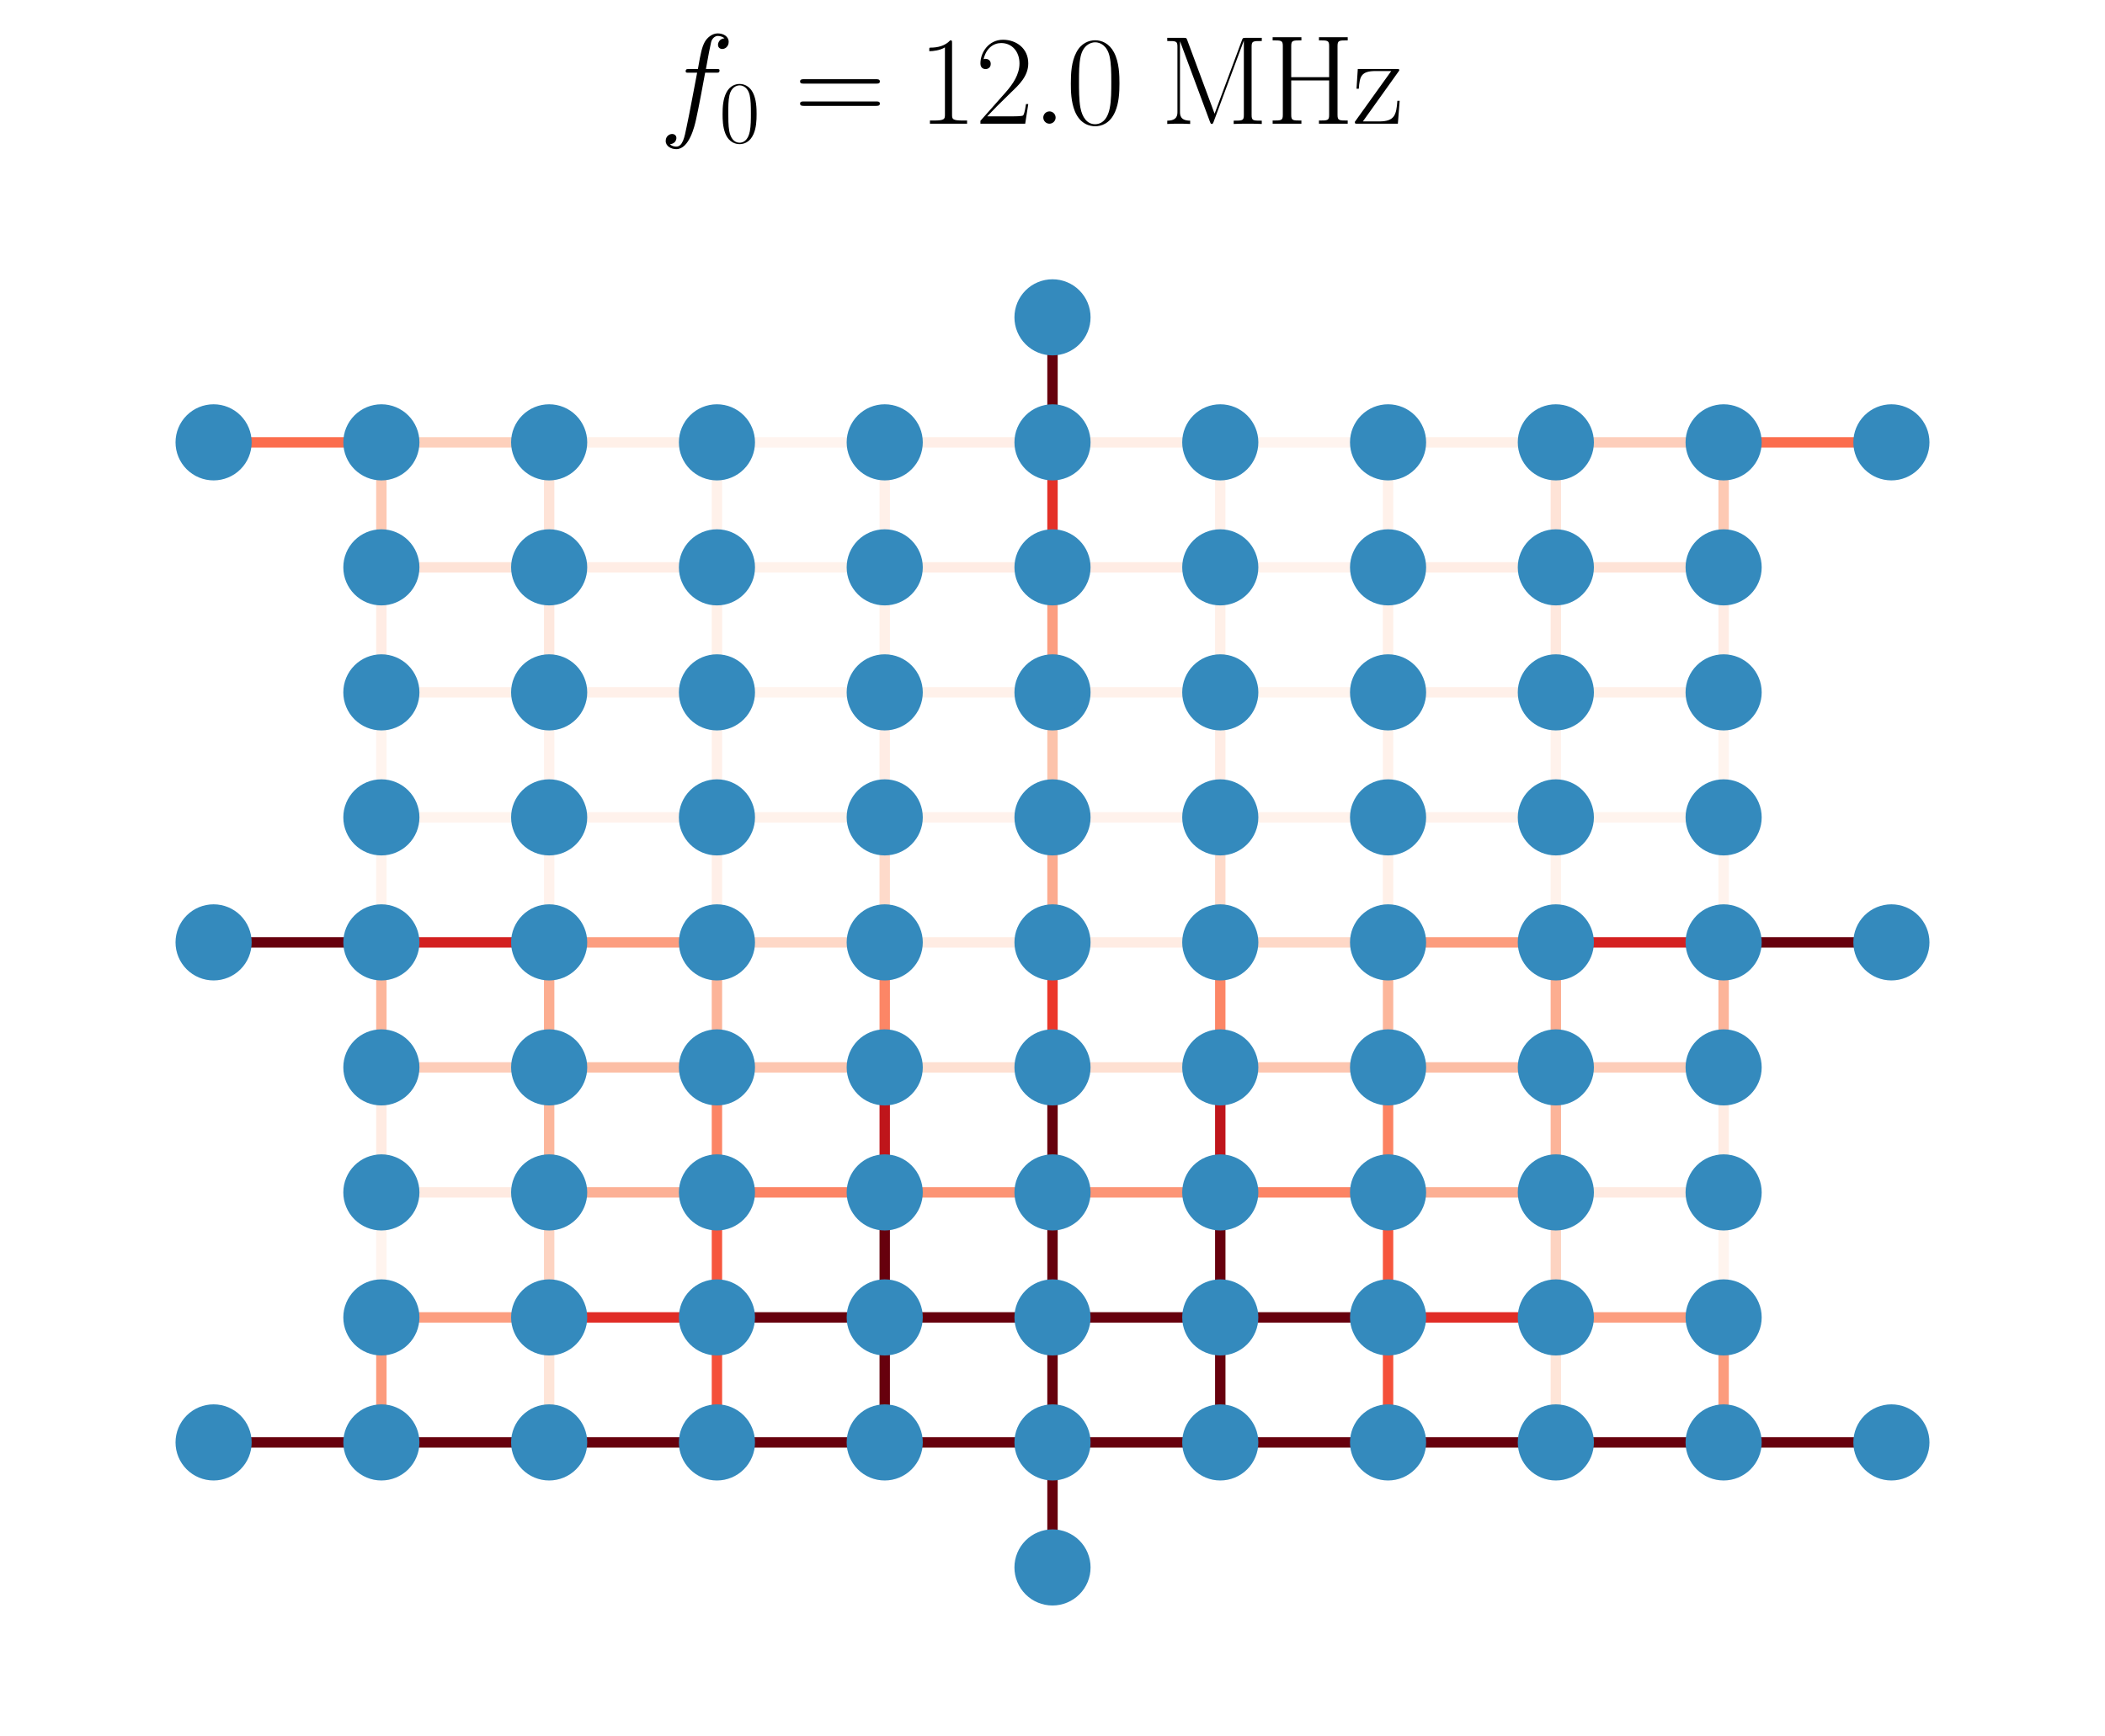 <?xml version="1.0" encoding="utf-8" standalone="no"?>
<!DOCTYPE svg PUBLIC "-//W3C//DTD SVG 1.1//EN"
  "http://www.w3.org/Graphics/SVG/1.1/DTD/svg11.dtd">
<svg xmlns:xlink="http://www.w3.org/1999/xlink" width="202.5pt" height="167.032pt" viewBox="0 0 202.5 167.032" xmlns="http://www.w3.org/2000/svg" version="1.1">
 <defs>
  <style type="text/css">*{stroke-linejoin: round; stroke-linecap: butt}</style>
 </defs>
 <g id="figure_1">
  <g id="patch_1">
   <path d="M 0 167.032 
L 202.5 167.032 
L 202.5 0 
L 0 0 
L 0 167.032 
z
" style="fill: none"/>
  </g>
  <g id="axes_1">
   <g id="LineCollection_1">
    <path d="M 101.25 150.804 
L 101.25 138.776 
" clip-path="url(#p8a88e7e99f)" style="fill: none; stroke: #67000d"/>
    <path d="M 101.25 138.776 
L 85.11 138.776 
" clip-path="url(#p8a88e7e99f)" style="fill: none; stroke: #67000d"/>
    <path d="M 101.25 138.776 
L 117.39 138.776 
" clip-path="url(#p8a88e7e99f)" style="fill: none; stroke: #67000d"/>
    <path d="M 101.25 138.776 
L 101.25 126.749 
" clip-path="url(#p8a88e7e99f)" style="fill: none; stroke: #67000d"/>
    <path d="M 20.548 138.776 
L 36.688 138.776 
" clip-path="url(#p8a88e7e99f)" style="fill: none; stroke: #67000d"/>
    <path d="M 36.688 138.776 
L 52.829 138.776 
" clip-path="url(#p8a88e7e99f)" style="fill: none; stroke: #67000d"/>
    <path d="M 36.688 138.776 
L 36.688 126.749 
" clip-path="url(#p8a88e7e99f)" style="fill: none; stroke: #fc9c7d"/>
    <path d="M 181.952 138.776 
L 165.812 138.776 
" clip-path="url(#p8a88e7e99f)" style="fill: none; stroke: #67000d"/>
    <path d="M 165.812 138.776 
L 149.671 138.776 
" clip-path="url(#p8a88e7e99f)" style="fill: none; stroke: #67000d"/>
    <path d="M 165.812 138.776 
L 165.812 126.749 
" clip-path="url(#p8a88e7e99f)" style="fill: none; stroke: #fc9c7d"/>
    <path d="M 20.548 90.667 
L 36.688 90.667 
" clip-path="url(#p8a88e7e99f)" style="fill: none; stroke: #67000d"/>
    <path d="M 36.688 90.667 
L 36.688 102.694 
" clip-path="url(#p8a88e7e99f)" style="fill: none; stroke: #fcb69b"/>
    <path d="M 36.688 90.667 
L 52.829 90.667 
" clip-path="url(#p8a88e7e99f)" style="fill: none; stroke: #d32020"/>
    <path d="M 36.688 90.667 
L 36.688 78.64 
" clip-path="url(#p8a88e7e99f)" style="fill: none; stroke: #fff3ed"/>
    <path d="M 181.952 90.667 
L 165.812 90.667 
" clip-path="url(#p8a88e7e99f)" style="fill: none; stroke: #67000d"/>
    <path d="M 165.812 90.667 
L 165.812 102.694 
" clip-path="url(#p8a88e7e99f)" style="fill: none; stroke: #fcb499"/>
    <path d="M 165.812 90.667 
L 149.671 90.667 
" clip-path="url(#p8a88e7e99f)" style="fill: none; stroke: #d42121"/>
    <path d="M 165.812 90.667 
L 165.812 78.64 
" clip-path="url(#p8a88e7e99f)" style="fill: none; stroke: #fff3ed"/>
    <path d="M 20.548 42.558 
L 36.688 42.558 
" clip-path="url(#p8a88e7e99f)" style="fill: none; stroke: #fb6d4d"/>
    <path d="M 36.688 42.558 
L 36.688 54.585 
" clip-path="url(#p8a88e7e99f)" style="fill: none; stroke: #fdc9b3"/>
    <path d="M 36.688 42.558 
L 52.829 42.558 
" clip-path="url(#p8a88e7e99f)" style="fill: none; stroke: #fdd0bc"/>
    <path d="M 181.952 42.558 
L 165.812 42.558 
" clip-path="url(#p8a88e7e99f)" style="fill: none; stroke: #fb6d4d"/>
    <path d="M 165.812 42.558 
L 165.812 54.585 
" clip-path="url(#p8a88e7e99f)" style="fill: none; stroke: #fdc9b3"/>
    <path d="M 165.812 42.558 
L 149.671 42.558 
" clip-path="url(#p8a88e7e99f)" style="fill: none; stroke: #fdcebb"/>
    <path d="M 101.25 30.531 
L 101.25 42.558 
" clip-path="url(#p8a88e7e99f)" style="fill: none; stroke: #67000d"/>
    <path d="M 101.25 42.558 
L 101.25 54.585 
" clip-path="url(#p8a88e7e99f)" style="fill: none; stroke: #e43027"/>
    <path d="M 101.25 42.558 
L 85.11 42.558 
" clip-path="url(#p8a88e7e99f)" style="fill: none; stroke: #ffeee7"/>
    <path d="M 101.25 42.558 
L 117.39 42.558 
" clip-path="url(#p8a88e7e99f)" style="fill: none; stroke: #ffeee6"/>
    <path d="M 52.829 138.776 
L 68.969 138.776 
" clip-path="url(#p8a88e7e99f)" style="fill: none; stroke: #67000d"/>
    <path d="M 52.829 138.776 
L 52.829 126.749 
" clip-path="url(#p8a88e7e99f)" style="fill: none; stroke: #fee5d8"/>
    <path d="M 36.688 126.749 
L 52.829 126.749 
" clip-path="url(#p8a88e7e99f)" style="fill: none; stroke: #fc9e80"/>
    <path d="M 36.688 126.749 
L 36.688 114.722 
" clip-path="url(#p8a88e7e99f)" style="fill: none; stroke: #fff4ee"/>
    <path d="M 68.969 138.776 
L 85.11 138.776 
" clip-path="url(#p8a88e7e99f)" style="fill: none; stroke: #67000d"/>
    <path d="M 68.969 138.776 
L 68.969 126.749 
" clip-path="url(#p8a88e7e99f)" style="fill: none; stroke: #f4503a"/>
    <path d="M 52.829 126.749 
L 68.969 126.749 
" clip-path="url(#p8a88e7e99f)" style="fill: none; stroke: #e02c26"/>
    <path d="M 52.829 126.749 
L 52.829 114.722 
" clip-path="url(#p8a88e7e99f)" style="fill: none; stroke: #fdd3c1"/>
    <path d="M 85.11 138.776 
L 85.11 126.749 
" clip-path="url(#p8a88e7e99f)" style="fill: none; stroke: #67000d"/>
    <path d="M 68.969 126.749 
L 85.11 126.749 
" clip-path="url(#p8a88e7e99f)" style="fill: none; stroke: #67000d"/>
    <path d="M 68.969 126.749 
L 68.969 114.722 
" clip-path="url(#p8a88e7e99f)" style="fill: none; stroke: #f6563d"/>
    <path d="M 85.11 126.749 
L 101.25 126.749 
" clip-path="url(#p8a88e7e99f)" style="fill: none; stroke: #67000d"/>
    <path d="M 85.11 126.749 
L 85.11 114.722 
" clip-path="url(#p8a88e7e99f)" style="fill: none; stroke: #67000d"/>
    <path d="M 117.39 138.776 
L 133.531 138.776 
" clip-path="url(#p8a88e7e99f)" style="fill: none; stroke: #67000d"/>
    <path d="M 117.39 138.776 
L 117.39 126.749 
" clip-path="url(#p8a88e7e99f)" style="fill: none; stroke: #67000d"/>
    <path d="M 101.25 126.749 
L 117.39 126.749 
" clip-path="url(#p8a88e7e99f)" style="fill: none; stroke: #67000d"/>
    <path d="M 101.25 126.749 
L 101.25 114.722 
" clip-path="url(#p8a88e7e99f)" style="fill: none; stroke: #67000d"/>
    <path d="M 133.531 138.776 
L 149.671 138.776 
" clip-path="url(#p8a88e7e99f)" style="fill: none; stroke: #67000d"/>
    <path d="M 133.531 138.776 
L 133.531 126.749 
" clip-path="url(#p8a88e7e99f)" style="fill: none; stroke: #f4503a"/>
    <path d="M 117.39 126.749 
L 133.531 126.749 
" clip-path="url(#p8a88e7e99f)" style="fill: none; stroke: #67000d"/>
    <path d="M 117.39 126.749 
L 117.39 114.722 
" clip-path="url(#p8a88e7e99f)" style="fill: none; stroke: #67000d"/>
    <path d="M 149.671 138.776 
L 149.671 126.749 
" clip-path="url(#p8a88e7e99f)" style="fill: none; stroke: #fee5d8"/>
    <path d="M 133.531 126.749 
L 149.671 126.749 
" clip-path="url(#p8a88e7e99f)" style="fill: none; stroke: #e02c26"/>
    <path d="M 133.531 126.749 
L 133.531 114.722 
" clip-path="url(#p8a88e7e99f)" style="fill: none; stroke: #f6563d"/>
    <path d="M 149.671 126.749 
L 165.812 126.749 
" clip-path="url(#p8a88e7e99f)" style="fill: none; stroke: #fc9d7f"/>
    <path d="M 149.671 126.749 
L 149.671 114.722 
" clip-path="url(#p8a88e7e99f)" style="fill: none; stroke: #fdd3c1"/>
    <path d="M 165.812 126.749 
L 165.812 114.722 
" clip-path="url(#p8a88e7e99f)" style="fill: none; stroke: #fff4ee"/>
    <path d="M 36.688 114.722 
L 52.829 114.722 
" clip-path="url(#p8a88e7e99f)" style="fill: none; stroke: #feeae1"/>
    <path d="M 36.688 114.722 
L 36.688 102.694 
" clip-path="url(#p8a88e7e99f)" style="fill: none; stroke: #ffebe2"/>
    <path d="M 52.829 114.722 
L 68.969 114.722 
" clip-path="url(#p8a88e7e99f)" style="fill: none; stroke: #fcb095"/>
    <path d="M 52.829 114.722 
L 52.829 102.694 
" clip-path="url(#p8a88e7e99f)" style="fill: none; stroke: #fcb69b"/>
    <path d="M 68.969 114.722 
L 85.11 114.722 
" clip-path="url(#p8a88e7e99f)" style="fill: none; stroke: #fc8464"/>
    <path d="M 68.969 114.722 
L 68.969 102.694 
" clip-path="url(#p8a88e7e99f)" style="fill: none; stroke: #fc8565"/>
    <path d="M 85.11 114.722 
L 101.25 114.722 
" clip-path="url(#p8a88e7e99f)" style="fill: none; stroke: #fc9474"/>
    <path d="M 85.11 114.722 
L 85.11 102.694 
" clip-path="url(#p8a88e7e99f)" style="fill: none; stroke: #bf151b"/>
    <path d="M 101.25 114.722 
L 117.39 114.722 
" clip-path="url(#p8a88e7e99f)" style="fill: none; stroke: #fc9576"/>
    <path d="M 101.25 114.722 
L 101.25 102.694 
" clip-path="url(#p8a88e7e99f)" style="fill: none; stroke: #67000d"/>
    <path d="M 117.39 114.722 
L 133.531 114.722 
" clip-path="url(#p8a88e7e99f)" style="fill: none; stroke: #fc8464"/>
    <path d="M 117.39 114.722 
L 117.39 102.694 
" clip-path="url(#p8a88e7e99f)" style="fill: none; stroke: #bf151b"/>
    <path d="M 133.531 114.722 
L 149.671 114.722 
" clip-path="url(#p8a88e7e99f)" style="fill: none; stroke: #fcaf93"/>
    <path d="M 133.531 114.722 
L 133.531 102.694 
" clip-path="url(#p8a88e7e99f)" style="fill: none; stroke: #fc8262"/>
    <path d="M 149.671 114.722 
L 165.812 114.722 
" clip-path="url(#p8a88e7e99f)" style="fill: none; stroke: #feeae1"/>
    <path d="M 149.671 114.722 
L 149.671 102.694 
" clip-path="url(#p8a88e7e99f)" style="fill: none; stroke: #fcb499"/>
    <path d="M 165.812 114.722 
L 165.812 102.694 
" clip-path="url(#p8a88e7e99f)" style="fill: none; stroke: #ffece3"/>
    <path d="M 36.688 102.694 
L 52.829 102.694 
" clip-path="url(#p8a88e7e99f)" style="fill: none; stroke: #fdcdb9"/>
    <path d="M 52.829 102.694 
L 68.969 102.694 
" clip-path="url(#p8a88e7e99f)" style="fill: none; stroke: #fcbea5"/>
    <path d="M 52.829 102.694 
L 52.829 90.667 
" clip-path="url(#p8a88e7e99f)" style="fill: none; stroke: #fcad90"/>
    <path d="M 68.969 102.694 
L 85.11 102.694 
" clip-path="url(#p8a88e7e99f)" style="fill: none; stroke: #fdc6b0"/>
    <path d="M 68.969 102.694 
L 68.969 90.667 
" clip-path="url(#p8a88e7e99f)" style="fill: none; stroke: #fcb499"/>
    <path d="M 85.11 102.694 
L 101.25 102.694 
" clip-path="url(#p8a88e7e99f)" style="fill: none; stroke: #fee0d2"/>
    <path d="M 85.11 102.694 
L 85.11 90.667 
" clip-path="url(#p8a88e7e99f)" style="fill: none; stroke: #fc8666"/>
    <path d="M 101.25 102.694 
L 117.39 102.694 
" clip-path="url(#p8a88e7e99f)" style="fill: none; stroke: #fee0d2"/>
    <path d="M 101.25 102.694 
L 101.25 90.667 
" clip-path="url(#p8a88e7e99f)" style="fill: none; stroke: #eb372a"/>
    <path d="M 117.39 102.694 
L 133.531 102.694 
" clip-path="url(#p8a88e7e99f)" style="fill: none; stroke: #fdc6b0"/>
    <path d="M 117.39 102.694 
L 117.39 90.667 
" clip-path="url(#p8a88e7e99f)" style="fill: none; stroke: #fc8666"/>
    <path d="M 133.531 102.694 
L 149.671 102.694 
" clip-path="url(#p8a88e7e99f)" style="fill: none; stroke: #fcbda4"/>
    <path d="M 133.531 102.694 
L 133.531 90.667 
" clip-path="url(#p8a88e7e99f)" style="fill: none; stroke: #fcb69b"/>
    <path d="M 149.671 102.694 
L 165.812 102.694 
" clip-path="url(#p8a88e7e99f)" style="fill: none; stroke: #fdcdb9"/>
    <path d="M 149.671 102.694 
L 149.671 90.667 
" clip-path="url(#p8a88e7e99f)" style="fill: none; stroke: #fcad90"/>
    <path d="M 52.829 90.667 
L 68.969 90.667 
" clip-path="url(#p8a88e7e99f)" style="fill: none; stroke: #fc9d7f"/>
    <path d="M 52.829 90.667 
L 52.829 78.64 
" clip-path="url(#p8a88e7e99f)" style="fill: none; stroke: #fff2ec"/>
    <path d="M 68.969 90.667 
L 85.11 90.667 
" clip-path="url(#p8a88e7e99f)" style="fill: none; stroke: #fed8c7"/>
    <path d="M 68.969 90.667 
L 68.969 78.64 
" clip-path="url(#p8a88e7e99f)" style="fill: none; stroke: #ffefe8"/>
    <path d="M 85.11 90.667 
L 101.25 90.667 
" clip-path="url(#p8a88e7e99f)" style="fill: none; stroke: #ffece3"/>
    <path d="M 85.11 90.667 
L 85.11 78.64 
" clip-path="url(#p8a88e7e99f)" style="fill: none; stroke: #fedaca"/>
    <path d="M 101.25 90.667 
L 117.39 90.667 
" clip-path="url(#p8a88e7e99f)" style="fill: none; stroke: #ffece3"/>
    <path d="M 101.25 90.667 
L 101.25 78.64 
" clip-path="url(#p8a88e7e99f)" style="fill: none; stroke: #fcab8f"/>
    <path d="M 117.39 90.667 
L 133.531 90.667 
" clip-path="url(#p8a88e7e99f)" style="fill: none; stroke: #fed8c7"/>
    <path d="M 117.39 90.667 
L 117.39 78.64 
" clip-path="url(#p8a88e7e99f)" style="fill: none; stroke: #fedaca"/>
    <path d="M 133.531 90.667 
L 149.671 90.667 
" clip-path="url(#p8a88e7e99f)" style="fill: none; stroke: #fc9c7d"/>
    <path d="M 133.531 90.667 
L 133.531 78.64 
" clip-path="url(#p8a88e7e99f)" style="fill: none; stroke: #fff0e8"/>
    <path d="M 149.671 90.667 
L 149.671 78.64 
" clip-path="url(#p8a88e7e99f)" style="fill: none; stroke: #fff2eb"/>
    <path d="M 36.688 78.64 
L 52.829 78.64 
" clip-path="url(#p8a88e7e99f)" style="fill: none; stroke: #fff4ee"/>
    <path d="M 36.688 78.64 
L 36.688 66.613 
" clip-path="url(#p8a88e7e99f)" style="fill: none; stroke: #fff4ee"/>
    <path d="M 52.829 78.64 
L 68.969 78.64 
" clip-path="url(#p8a88e7e99f)" style="fill: none; stroke: #fff2ec"/>
    <path d="M 52.829 78.64 
L 52.829 66.613 
" clip-path="url(#p8a88e7e99f)" style="fill: none; stroke: #fff2ec"/>
    <path d="M 68.969 78.64 
L 85.11 78.64 
" clip-path="url(#p8a88e7e99f)" style="fill: none; stroke: #fff2eb"/>
    <path d="M 68.969 78.64 
L 68.969 66.613 
" clip-path="url(#p8a88e7e99f)" style="fill: none; stroke: #fff0e9"/>
    <path d="M 85.11 78.64 
L 101.25 78.64 
" clip-path="url(#p8a88e7e99f)" style="fill: none; stroke: #fff2ec"/>
    <path d="M 85.11 78.64 
L 85.11 66.613 
" clip-path="url(#p8a88e7e99f)" style="fill: none; stroke: #ffece4"/>
    <path d="M 101.25 78.64 
L 117.39 78.64 
" clip-path="url(#p8a88e7e99f)" style="fill: none; stroke: #fff2ec"/>
    <path d="M 101.25 78.64 
L 101.25 66.613 
" clip-path="url(#p8a88e7e99f)" style="fill: none; stroke: #fcc3ab"/>
    <path d="M 117.39 78.64 
L 133.531 78.64 
" clip-path="url(#p8a88e7e99f)" style="fill: none; stroke: #fff2eb"/>
    <path d="M 117.39 78.64 
L 117.39 66.613 
" clip-path="url(#p8a88e7e99f)" style="fill: none; stroke: #ffece4"/>
    <path d="M 133.531 78.64 
L 149.671 78.64 
" clip-path="url(#p8a88e7e99f)" style="fill: none; stroke: #fff2ec"/>
    <path d="M 133.531 78.64 
L 133.531 66.613 
" clip-path="url(#p8a88e7e99f)" style="fill: none; stroke: #fff1ea"/>
    <path d="M 149.671 78.64 
L 165.812 78.64 
" clip-path="url(#p8a88e7e99f)" style="fill: none; stroke: #fff4ee"/>
    <path d="M 149.671 78.64 
L 149.671 66.613 
" clip-path="url(#p8a88e7e99f)" style="fill: none; stroke: #fff2ec"/>
    <path d="M 165.812 78.64 
L 165.812 66.613 
" clip-path="url(#p8a88e7e99f)" style="fill: none; stroke: #fff4ee"/>
    <path d="M 36.688 66.613 
L 52.829 66.613 
" clip-path="url(#p8a88e7e99f)" style="fill: none; stroke: #fff0e8"/>
    <path d="M 36.688 66.613 
L 36.688 54.585 
" clip-path="url(#p8a88e7e99f)" style="fill: none; stroke: #ffece4"/>
    <path d="M 52.829 66.613 
L 68.969 66.613 
" clip-path="url(#p8a88e7e99f)" style="fill: none; stroke: #fff0e9"/>
    <path d="M 52.829 66.613 
L 52.829 54.585 
" clip-path="url(#p8a88e7e99f)" style="fill: none; stroke: #fee8de"/>
    <path d="M 68.969 66.613 
L 85.11 66.613 
" clip-path="url(#p8a88e7e99f)" style="fill: none; stroke: #fff4ee"/>
    <path d="M 68.969 66.613 
L 68.969 54.585 
" clip-path="url(#p8a88e7e99f)" style="fill: none; stroke: #fff0e8"/>
    <path d="M 85.11 66.613 
L 101.25 66.613 
" clip-path="url(#p8a88e7e99f)" style="fill: none; stroke: #fff1ea"/>
    <path d="M 85.11 66.613 
L 85.11 54.585 
" clip-path="url(#p8a88e7e99f)" style="fill: none; stroke: #fff0e8"/>
    <path d="M 101.25 66.613 
L 117.39 66.613 
" clip-path="url(#p8a88e7e99f)" style="fill: none; stroke: #fff1ea"/>
    <path d="M 101.25 66.613 
L 101.25 54.585 
" clip-path="url(#p8a88e7e99f)" style="fill: none; stroke: #fc9e80"/>
    <path d="M 117.39 66.613 
L 133.531 66.613 
" clip-path="url(#p8a88e7e99f)" style="fill: none; stroke: #fff4ee"/>
    <path d="M 117.39 66.613 
L 117.39 54.585 
" clip-path="url(#p8a88e7e99f)" style="fill: none; stroke: #fff0e8"/>
    <path d="M 133.531 66.613 
L 149.671 66.613 
" clip-path="url(#p8a88e7e99f)" style="fill: none; stroke: #fff0e9"/>
    <path d="M 133.531 66.613 
L 133.531 54.585 
" clip-path="url(#p8a88e7e99f)" style="fill: none; stroke: #fff0e8"/>
    <path d="M 149.671 66.613 
L 165.812 66.613 
" clip-path="url(#p8a88e7e99f)" style="fill: none; stroke: #fff0e8"/>
    <path d="M 149.671 66.613 
L 149.671 54.585 
" clip-path="url(#p8a88e7e99f)" style="fill: none; stroke: #fee8de"/>
    <path d="M 165.812 66.613 
L 165.812 54.585 
" clip-path="url(#p8a88e7e99f)" style="fill: none; stroke: #ffece4"/>
    <path d="M 36.688 54.585 
L 52.829 54.585 
" clip-path="url(#p8a88e7e99f)" style="fill: none; stroke: #fee3d7"/>
    <path d="M 52.829 54.585 
L 68.969 54.585 
" clip-path="url(#p8a88e7e99f)" style="fill: none; stroke: #ffede5"/>
    <path d="M 52.829 54.585 
L 52.829 42.558 
" clip-path="url(#p8a88e7e99f)" style="fill: none; stroke: #fee3d7"/>
    <path d="M 68.969 54.585 
L 85.11 54.585 
" clip-path="url(#p8a88e7e99f)" style="fill: none; stroke: #fff2eb"/>
    <path d="M 68.969 54.585 
L 68.969 42.558 
" clip-path="url(#p8a88e7e99f)" style="fill: none; stroke: #fff1ea"/>
    <path d="M 85.11 54.585 
L 101.25 54.585 
" clip-path="url(#p8a88e7e99f)" style="fill: none; stroke: #ffece4"/>
    <path d="M 85.11 54.585 
L 85.11 42.558 
" clip-path="url(#p8a88e7e99f)" style="fill: none; stroke: #fff0e9"/>
    <path d="M 101.25 54.585 
L 117.39 54.585 
" clip-path="url(#p8a88e7e99f)" style="fill: none; stroke: #ffece4"/>
    <path d="M 117.39 54.585 
L 133.531 54.585 
" clip-path="url(#p8a88e7e99f)" style="fill: none; stroke: #fff2ec"/>
    <path d="M 117.39 54.585 
L 117.39 42.558 
" clip-path="url(#p8a88e7e99f)" style="fill: none; stroke: #fff0e9"/>
    <path d="M 133.531 54.585 
L 149.671 54.585 
" clip-path="url(#p8a88e7e99f)" style="fill: none; stroke: #ffede5"/>
    <path d="M 133.531 54.585 
L 133.531 42.558 
" clip-path="url(#p8a88e7e99f)" style="fill: none; stroke: #fff1ea"/>
    <path d="M 149.671 54.585 
L 165.812 54.585 
" clip-path="url(#p8a88e7e99f)" style="fill: none; stroke: #fee3d7"/>
    <path d="M 149.671 54.585 
L 149.671 42.558 
" clip-path="url(#p8a88e7e99f)" style="fill: none; stroke: #fee3d7"/>
    <path d="M 52.829 42.558 
L 68.969 42.558 
" clip-path="url(#p8a88e7e99f)" style="fill: none; stroke: #fff0e8"/>
    <path d="M 68.969 42.558 
L 85.11 42.558 
" clip-path="url(#p8a88e7e99f)" style="fill: none; stroke: #fff4ef"/>
    <path d="M 117.39 42.558 
L 133.531 42.558 
" clip-path="url(#p8a88e7e99f)" style="fill: none; stroke: #fff4ef"/>
    <path d="M 133.531 42.558 
L 149.671 42.558 
" clip-path="url(#p8a88e7e99f)" style="fill: none; stroke: #fff0e8"/>
   </g>
   <g id="PathCollection_1">
    <defs>
     <path id="m1d9dc0401c" d="M 0 3.162 
C 0.839 3.162 1.643 2.829 2.236 2.236 
C 2.829 1.643 3.162 0.839 3.162 0 
C 3.162 -0.839 2.829 -1.643 2.236 -2.236 
C 1.643 -2.829 0.839 -3.162 0 -3.162 
C -0.839 -3.162 -1.643 -2.829 -2.236 -2.236 
C -2.829 -1.643 -3.162 -0.839 -3.162 0 
C -3.162 0.839 -2.829 1.643 -2.236 2.236 
C -1.643 2.829 -0.839 3.162 0 3.162 
z
" style="stroke: #348abd"/>
    </defs>
    <g clip-path="url(#p8a88e7e99f)">
     <use xlink:href="#m1d9dc0401c" x="101.25" y="150.804" style="fill: #348abd; stroke: #348abd"/>
     <use xlink:href="#m1d9dc0401c" x="101.25" y="138.776" style="fill: #348abd; stroke: #348abd"/>
     <use xlink:href="#m1d9dc0401c" x="20.548" y="138.776" style="fill: #348abd; stroke: #348abd"/>
     <use xlink:href="#m1d9dc0401c" x="36.688" y="138.776" style="fill: #348abd; stroke: #348abd"/>
     <use xlink:href="#m1d9dc0401c" x="181.952" y="138.776" style="fill: #348abd; stroke: #348abd"/>
     <use xlink:href="#m1d9dc0401c" x="165.812" y="138.776" style="fill: #348abd; stroke: #348abd"/>
     <use xlink:href="#m1d9dc0401c" x="20.548" y="90.667" style="fill: #348abd; stroke: #348abd"/>
     <use xlink:href="#m1d9dc0401c" x="36.688" y="90.667" style="fill: #348abd; stroke: #348abd"/>
     <use xlink:href="#m1d9dc0401c" x="181.952" y="90.667" style="fill: #348abd; stroke: #348abd"/>
     <use xlink:href="#m1d9dc0401c" x="165.812" y="90.667" style="fill: #348abd; stroke: #348abd"/>
     <use xlink:href="#m1d9dc0401c" x="20.548" y="42.558" style="fill: #348abd; stroke: #348abd"/>
     <use xlink:href="#m1d9dc0401c" x="36.688" y="42.558" style="fill: #348abd; stroke: #348abd"/>
     <use xlink:href="#m1d9dc0401c" x="181.952" y="42.558" style="fill: #348abd; stroke: #348abd"/>
     <use xlink:href="#m1d9dc0401c" x="165.812" y="42.558" style="fill: #348abd; stroke: #348abd"/>
     <use xlink:href="#m1d9dc0401c" x="101.25" y="30.531" style="fill: #348abd; stroke: #348abd"/>
     <use xlink:href="#m1d9dc0401c" x="101.25" y="42.558" style="fill: #348abd; stroke: #348abd"/>
     <use xlink:href="#m1d9dc0401c" x="52.829" y="138.776" style="fill: #348abd; stroke: #348abd"/>
     <use xlink:href="#m1d9dc0401c" x="36.688" y="126.749" style="fill: #348abd; stroke: #348abd"/>
     <use xlink:href="#m1d9dc0401c" x="68.969" y="138.776" style="fill: #348abd; stroke: #348abd"/>
     <use xlink:href="#m1d9dc0401c" x="52.829" y="126.749" style="fill: #348abd; stroke: #348abd"/>
     <use xlink:href="#m1d9dc0401c" x="85.11" y="138.776" style="fill: #348abd; stroke: #348abd"/>
     <use xlink:href="#m1d9dc0401c" x="68.969" y="126.749" style="fill: #348abd; stroke: #348abd"/>
     <use xlink:href="#m1d9dc0401c" x="85.11" y="126.749" style="fill: #348abd; stroke: #348abd"/>
     <use xlink:href="#m1d9dc0401c" x="117.39" y="138.776" style="fill: #348abd; stroke: #348abd"/>
     <use xlink:href="#m1d9dc0401c" x="101.25" y="126.749" style="fill: #348abd; stroke: #348abd"/>
     <use xlink:href="#m1d9dc0401c" x="133.531" y="138.776" style="fill: #348abd; stroke: #348abd"/>
     <use xlink:href="#m1d9dc0401c" x="117.39" y="126.749" style="fill: #348abd; stroke: #348abd"/>
     <use xlink:href="#m1d9dc0401c" x="149.671" y="138.776" style="fill: #348abd; stroke: #348abd"/>
     <use xlink:href="#m1d9dc0401c" x="133.531" y="126.749" style="fill: #348abd; stroke: #348abd"/>
     <use xlink:href="#m1d9dc0401c" x="149.671" y="126.749" style="fill: #348abd; stroke: #348abd"/>
     <use xlink:href="#m1d9dc0401c" x="165.812" y="126.749" style="fill: #348abd; stroke: #348abd"/>
     <use xlink:href="#m1d9dc0401c" x="36.688" y="114.722" style="fill: #348abd; stroke: #348abd"/>
     <use xlink:href="#m1d9dc0401c" x="52.829" y="114.722" style="fill: #348abd; stroke: #348abd"/>
     <use xlink:href="#m1d9dc0401c" x="68.969" y="114.722" style="fill: #348abd; stroke: #348abd"/>
     <use xlink:href="#m1d9dc0401c" x="85.11" y="114.722" style="fill: #348abd; stroke: #348abd"/>
     <use xlink:href="#m1d9dc0401c" x="101.25" y="114.722" style="fill: #348abd; stroke: #348abd"/>
     <use xlink:href="#m1d9dc0401c" x="117.39" y="114.722" style="fill: #348abd; stroke: #348abd"/>
     <use xlink:href="#m1d9dc0401c" x="133.531" y="114.722" style="fill: #348abd; stroke: #348abd"/>
     <use xlink:href="#m1d9dc0401c" x="149.671" y="114.722" style="fill: #348abd; stroke: #348abd"/>
     <use xlink:href="#m1d9dc0401c" x="165.812" y="114.722" style="fill: #348abd; stroke: #348abd"/>
     <use xlink:href="#m1d9dc0401c" x="36.688" y="102.694" style="fill: #348abd; stroke: #348abd"/>
     <use xlink:href="#m1d9dc0401c" x="52.829" y="102.694" style="fill: #348abd; stroke: #348abd"/>
     <use xlink:href="#m1d9dc0401c" x="68.969" y="102.694" style="fill: #348abd; stroke: #348abd"/>
     <use xlink:href="#m1d9dc0401c" x="85.11" y="102.694" style="fill: #348abd; stroke: #348abd"/>
     <use xlink:href="#m1d9dc0401c" x="101.25" y="102.694" style="fill: #348abd; stroke: #348abd"/>
     <use xlink:href="#m1d9dc0401c" x="117.39" y="102.694" style="fill: #348abd; stroke: #348abd"/>
     <use xlink:href="#m1d9dc0401c" x="133.531" y="102.694" style="fill: #348abd; stroke: #348abd"/>
     <use xlink:href="#m1d9dc0401c" x="149.671" y="102.694" style="fill: #348abd; stroke: #348abd"/>
     <use xlink:href="#m1d9dc0401c" x="165.812" y="102.694" style="fill: #348abd; stroke: #348abd"/>
     <use xlink:href="#m1d9dc0401c" x="52.829" y="90.667" style="fill: #348abd; stroke: #348abd"/>
     <use xlink:href="#m1d9dc0401c" x="68.969" y="90.667" style="fill: #348abd; stroke: #348abd"/>
     <use xlink:href="#m1d9dc0401c" x="85.11" y="90.667" style="fill: #348abd; stroke: #348abd"/>
     <use xlink:href="#m1d9dc0401c" x="101.25" y="90.667" style="fill: #348abd; stroke: #348abd"/>
     <use xlink:href="#m1d9dc0401c" x="117.39" y="90.667" style="fill: #348abd; stroke: #348abd"/>
     <use xlink:href="#m1d9dc0401c" x="133.531" y="90.667" style="fill: #348abd; stroke: #348abd"/>
     <use xlink:href="#m1d9dc0401c" x="149.671" y="90.667" style="fill: #348abd; stroke: #348abd"/>
     <use xlink:href="#m1d9dc0401c" x="36.688" y="78.64" style="fill: #348abd; stroke: #348abd"/>
     <use xlink:href="#m1d9dc0401c" x="52.829" y="78.64" style="fill: #348abd; stroke: #348abd"/>
     <use xlink:href="#m1d9dc0401c" x="68.969" y="78.64" style="fill: #348abd; stroke: #348abd"/>
     <use xlink:href="#m1d9dc0401c" x="85.11" y="78.64" style="fill: #348abd; stroke: #348abd"/>
     <use xlink:href="#m1d9dc0401c" x="101.25" y="78.64" style="fill: #348abd; stroke: #348abd"/>
     <use xlink:href="#m1d9dc0401c" x="117.39" y="78.64" style="fill: #348abd; stroke: #348abd"/>
     <use xlink:href="#m1d9dc0401c" x="133.531" y="78.64" style="fill: #348abd; stroke: #348abd"/>
     <use xlink:href="#m1d9dc0401c" x="149.671" y="78.64" style="fill: #348abd; stroke: #348abd"/>
     <use xlink:href="#m1d9dc0401c" x="165.812" y="78.64" style="fill: #348abd; stroke: #348abd"/>
     <use xlink:href="#m1d9dc0401c" x="36.688" y="66.613" style="fill: #348abd; stroke: #348abd"/>
     <use xlink:href="#m1d9dc0401c" x="52.829" y="66.613" style="fill: #348abd; stroke: #348abd"/>
     <use xlink:href="#m1d9dc0401c" x="68.969" y="66.613" style="fill: #348abd; stroke: #348abd"/>
     <use xlink:href="#m1d9dc0401c" x="85.11" y="66.613" style="fill: #348abd; stroke: #348abd"/>
     <use xlink:href="#m1d9dc0401c" x="101.25" y="66.613" style="fill: #348abd; stroke: #348abd"/>
     <use xlink:href="#m1d9dc0401c" x="117.39" y="66.613" style="fill: #348abd; stroke: #348abd"/>
     <use xlink:href="#m1d9dc0401c" x="133.531" y="66.613" style="fill: #348abd; stroke: #348abd"/>
     <use xlink:href="#m1d9dc0401c" x="149.671" y="66.613" style="fill: #348abd; stroke: #348abd"/>
     <use xlink:href="#m1d9dc0401c" x="165.812" y="66.613" style="fill: #348abd; stroke: #348abd"/>
     <use xlink:href="#m1d9dc0401c" x="36.688" y="54.585" style="fill: #348abd; stroke: #348abd"/>
     <use xlink:href="#m1d9dc0401c" x="52.829" y="54.585" style="fill: #348abd; stroke: #348abd"/>
     <use xlink:href="#m1d9dc0401c" x="68.969" y="54.585" style="fill: #348abd; stroke: #348abd"/>
     <use xlink:href="#m1d9dc0401c" x="85.11" y="54.585" style="fill: #348abd; stroke: #348abd"/>
     <use xlink:href="#m1d9dc0401c" x="101.25" y="54.585" style="fill: #348abd; stroke: #348abd"/>
     <use xlink:href="#m1d9dc0401c" x="117.39" y="54.585" style="fill: #348abd; stroke: #348abd"/>
     <use xlink:href="#m1d9dc0401c" x="133.531" y="54.585" style="fill: #348abd; stroke: #348abd"/>
     <use xlink:href="#m1d9dc0401c" x="149.671" y="54.585" style="fill: #348abd; stroke: #348abd"/>
     <use xlink:href="#m1d9dc0401c" x="165.812" y="54.585" style="fill: #348abd; stroke: #348abd"/>
     <use xlink:href="#m1d9dc0401c" x="52.829" y="42.558" style="fill: #348abd; stroke: #348abd"/>
     <use xlink:href="#m1d9dc0401c" x="68.969" y="42.558" style="fill: #348abd; stroke: #348abd"/>
     <use xlink:href="#m1d9dc0401c" x="85.11" y="42.558" style="fill: #348abd; stroke: #348abd"/>
     <use xlink:href="#m1d9dc0401c" x="117.39" y="42.558" style="fill: #348abd; stroke: #348abd"/>
     <use xlink:href="#m1d9dc0401c" x="133.531" y="42.558" style="fill: #348abd; stroke: #348abd"/>
     <use xlink:href="#m1d9dc0401c" x="149.671" y="42.558" style="fill: #348abd; stroke: #348abd"/>
    </g>
   </g>
   <g id="text_1">
    <!-- $f_0 = 12.0$ MHz -->
    <g transform="translate(63.417 11.902) scale(0.12 -0.12)">
     <defs>
      <path id="CMMI12-66" d="M 2854 2566 
C 2982 2566 3034 2566 3034 2688 
C 3034 2752 2982 2752 2867 2752 
L 2349 2752 
C 2470 3429 2560 3897 2611 4107 
C 2650 4265 2784 4416 2950 4416 
C 3085 4416 3219 4358 3283 4298 
C 3034 4272 2957 4082 2957 3969 
C 2957 3837 3053 3759 3174 3759 
C 3302 3759 3494 3870 3494 4119 
C 3494 4393 3226 4544 2944 4544 
C 2669 4544 2400 4334 2272 4078 
C 2157 3848 2093 3611 1946 2752 
L 1517 2752 
C 1395 2752 1331 2752 1331 2637 
C 1331 2566 1370 2566 1498 2566 
L 1907 2566 
C 1792 1976 1530 542 1382 -137 
C 1274 -689 1178 -1152 858 -1152 
C 838 -1152 653 -1152 538 -1031 
C 864 -1005 864 -726 864 -720 
C 864 -593 768 -517 646 -517 
C 518 -517 326 -625 326 -867 
C 326 -1140 608 -1280 858 -1280 
C 1510 -1280 1779 -118 1850 199 
C 1965 688 2278 2376 2310 2566 
L 2854 2566 
z
" transform="scale(0.016)"/>
      <path id="CMR17-30" d="M 2688 2025 
C 2688 2416 2682 3080 2413 3591 
C 2176 4039 1798 4198 1466 4198 
C 1158 4198 768 4058 525 3597 
C 269 3118 243 2524 243 2025 
C 243 1661 250 1106 448 619 
C 723 -39 1216 -128 1466 -128 
C 1760 -128 2208 -7 2470 600 
C 2662 1042 2688 1559 2688 2025 
z
M 1466 -26 
C 1056 -26 813 325 723 812 
C 653 1188 653 1738 653 2096 
C 653 2588 653 2997 736 3387 
C 858 3929 1216 4096 1466 4096 
C 1728 4096 2067 3923 2189 3400 
C 2272 3036 2278 2607 2278 2096 
C 2278 1680 2278 1169 2202 792 
C 2067 95 1690 -26 1466 -26 
z
" transform="scale(0.016)"/>
      <path id="CMR17-3d" d="M 4115 2017 
C 4211 2017 4307 2017 4307 2125 
C 4307 2240 4198 2240 4090 2240 
L 512 2240 
C 403 2240 294 2240 294 2125 
C 294 2017 390 2017 486 2017 
L 4115 2017 
z
M 4090 896 
C 4198 896 4307 896 4307 1011 
C 4307 1119 4211 1119 4115 1119 
L 486 1119 
C 390 1119 294 1119 294 1011 
C 294 896 403 896 512 896 
L 4090 896 
z
" transform="scale(0.016)"/>
      <path id="CMR17-31" d="M 1702 4058 
C 1702 4192 1696 4192 1606 4192 
C 1357 3916 979 3827 621 3827 
C 602 3827 570 3827 563 3808 
C 557 3795 557 3782 557 3648 
C 755 3648 1088 3686 1344 3839 
L 1344 461 
C 1344 236 1331 160 781 160 
L 589 160 
L 589 0 
C 896 0 1216 0 1523 0 
C 1830 0 2150 0 2458 0 
L 2458 160 
L 2266 160 
C 1715 160 1702 230 1702 458 
L 1702 4058 
z
" transform="scale(0.016)"/>
      <path id="CMR17-32" d="M 2669 989 
L 2554 989 
C 2490 536 2438 459 2413 420 
C 2381 369 1920 369 1830 369 
L 602 369 
C 832 619 1280 1072 1824 1597 
C 2214 1967 2669 2402 2669 3035 
C 2669 3790 2067 4224 1395 4224 
C 691 4224 262 3604 262 3030 
C 262 2780 448 2748 525 2748 
C 589 2748 781 2787 781 3010 
C 781 3207 614 3264 525 3264 
C 486 3264 448 3258 422 3245 
C 544 3790 915 4058 1306 4058 
C 1862 4058 2227 3617 2227 3035 
C 2227 2479 1901 2000 1536 1584 
L 262 146 
L 262 0 
L 2515 0 
L 2669 989 
z
" transform="scale(0.016)"/>
      <path id="CMMI12-3a" d="M 1178 307 
C 1178 492 1024 619 870 619 
C 685 619 557 466 557 313 
C 557 128 710 0 864 0 
C 1050 0 1178 153 1178 307 
z
" transform="scale(0.016)"/>
      <path id="CMR17-4d" d="M 1338 4224 
C 1299 4320 1293 4320 1158 4320 
L 339 4320 
L 339 4160 
C 781 4160 851 4160 851 3875 
L 851 610 
C 851 451 851 153 339 153 
L 339 -13 
C 486 0 755 0 915 0 
C 1075 0 1344 0 1491 -13 
L 1491 153 
C 979 153 979 451 979 610 
L 979 4135 
L 986 4135 
L 2490 89 
C 2515 25 2528 -13 2579 -13 
C 2630 -13 2643 25 2669 89 
L 4186 4166 
L 4192 4166 
L 4192 438 
C 4192 153 4122 153 3680 153 
L 3680 -13 
C 3853 0 4198 0 4384 0 
C 4570 0 4922 0 5094 -13 
L 5094 153 
C 4653 153 4582 153 4582 438 
L 4582 3875 
C 4582 4160 4653 4160 5094 4160 
L 5094 4320 
L 4282 4320 
C 4147 4320 4141 4314 4102 4218 
L 2720 502 
L 1338 4224 
z
" transform="scale(0.016)"/>
      <path id="CMR17-48" d="M 3590 3905 
C 3590 4192 3661 4192 4102 4192 
L 4102 4352 
C 3917 4352 3578 4352 3379 4352 
C 3181 4352 2842 4352 2656 4352 
L 2656 4192 
C 3098 4192 3168 4192 3168 3904 
L 3168 2341 
L 1261 2341 
L 1261 3904 
C 1261 4192 1331 4192 1773 4192 
L 1773 4352 
C 1587 4352 1248 4352 1050 4352 
C 851 4352 512 4352 326 4352 
L 326 4192 
C 768 4192 838 4192 838 3905 
L 838 447 
C 838 160 768 160 326 160 
L 326 0 
C 512 0 851 0 1050 0 
C 1248 0 1587 0 1773 0 
L 1773 160 
C 1331 160 1261 160 1261 446 
L 1261 2176 
L 3168 2176 
L 3168 446 
C 3168 160 3098 160 2656 160 
L 2656 0 
C 2842 0 3181 0 3379 0 
C 3578 0 3917 0 4102 0 
L 4102 160 
C 3661 160 3590 160 3590 447 
L 3590 3905 
z
" transform="scale(0.016)"/>
      <path id="CMR17-7a" d="M 2310 2605 
C 2362 2670 2362 2682 2362 2695 
C 2362 2752 2336 2752 2221 2752 
L 275 2752 
L 211 1760 
L 326 1760 
C 371 2381 442 2650 1178 2650 
L 1958 2650 
L 128 96 
C 128 0 134 0 269 0 
L 2291 0 
L 2381 1152 
L 2266 1152 
C 2214 442 2131 115 1350 115 
L 531 115 
L 2310 2605 
z
" transform="scale(0.016)"/>
     </defs>
     <use xlink:href="#CMMI12-66" transform="scale(0.996)"/>
     <use xlink:href="#CMR17-30" transform="translate(48.083 -14.944) scale(0.697)"/>
     <use xlink:href="#CMR17-3d" transform="translate(108.239 0) scale(0.996)"/>
     <use xlink:href="#CMR17-31" transform="translate(207.627 0) scale(0.996)"/>
     <use xlink:href="#CMR17-32" transform="translate(253.318 0) scale(0.996)"/>
     <use xlink:href="#CMMI12-3a" transform="translate(299.008 0) scale(0.996)"/>
     <use xlink:href="#CMR17-30" transform="translate(326.105 0) scale(0.996)"/>
     <use xlink:href="#CMR17-4d" transform="translate(401.872 0) scale(0.996)"/>
     <use xlink:href="#CMR17-48" transform="translate(486.559 0) scale(0.996)"/>
     <use xlink:href="#CMR17-7a" transform="translate(555.631 0) scale(0.996)"/>
    </g>
   </g>
  </g>
 </g>
 <defs>
  <clipPath id="p8a88e7e99f">
   <rect x="3.6" y="17.902" width="195.3" height="145.53"/>
  </clipPath>
 </defs>
</svg>
